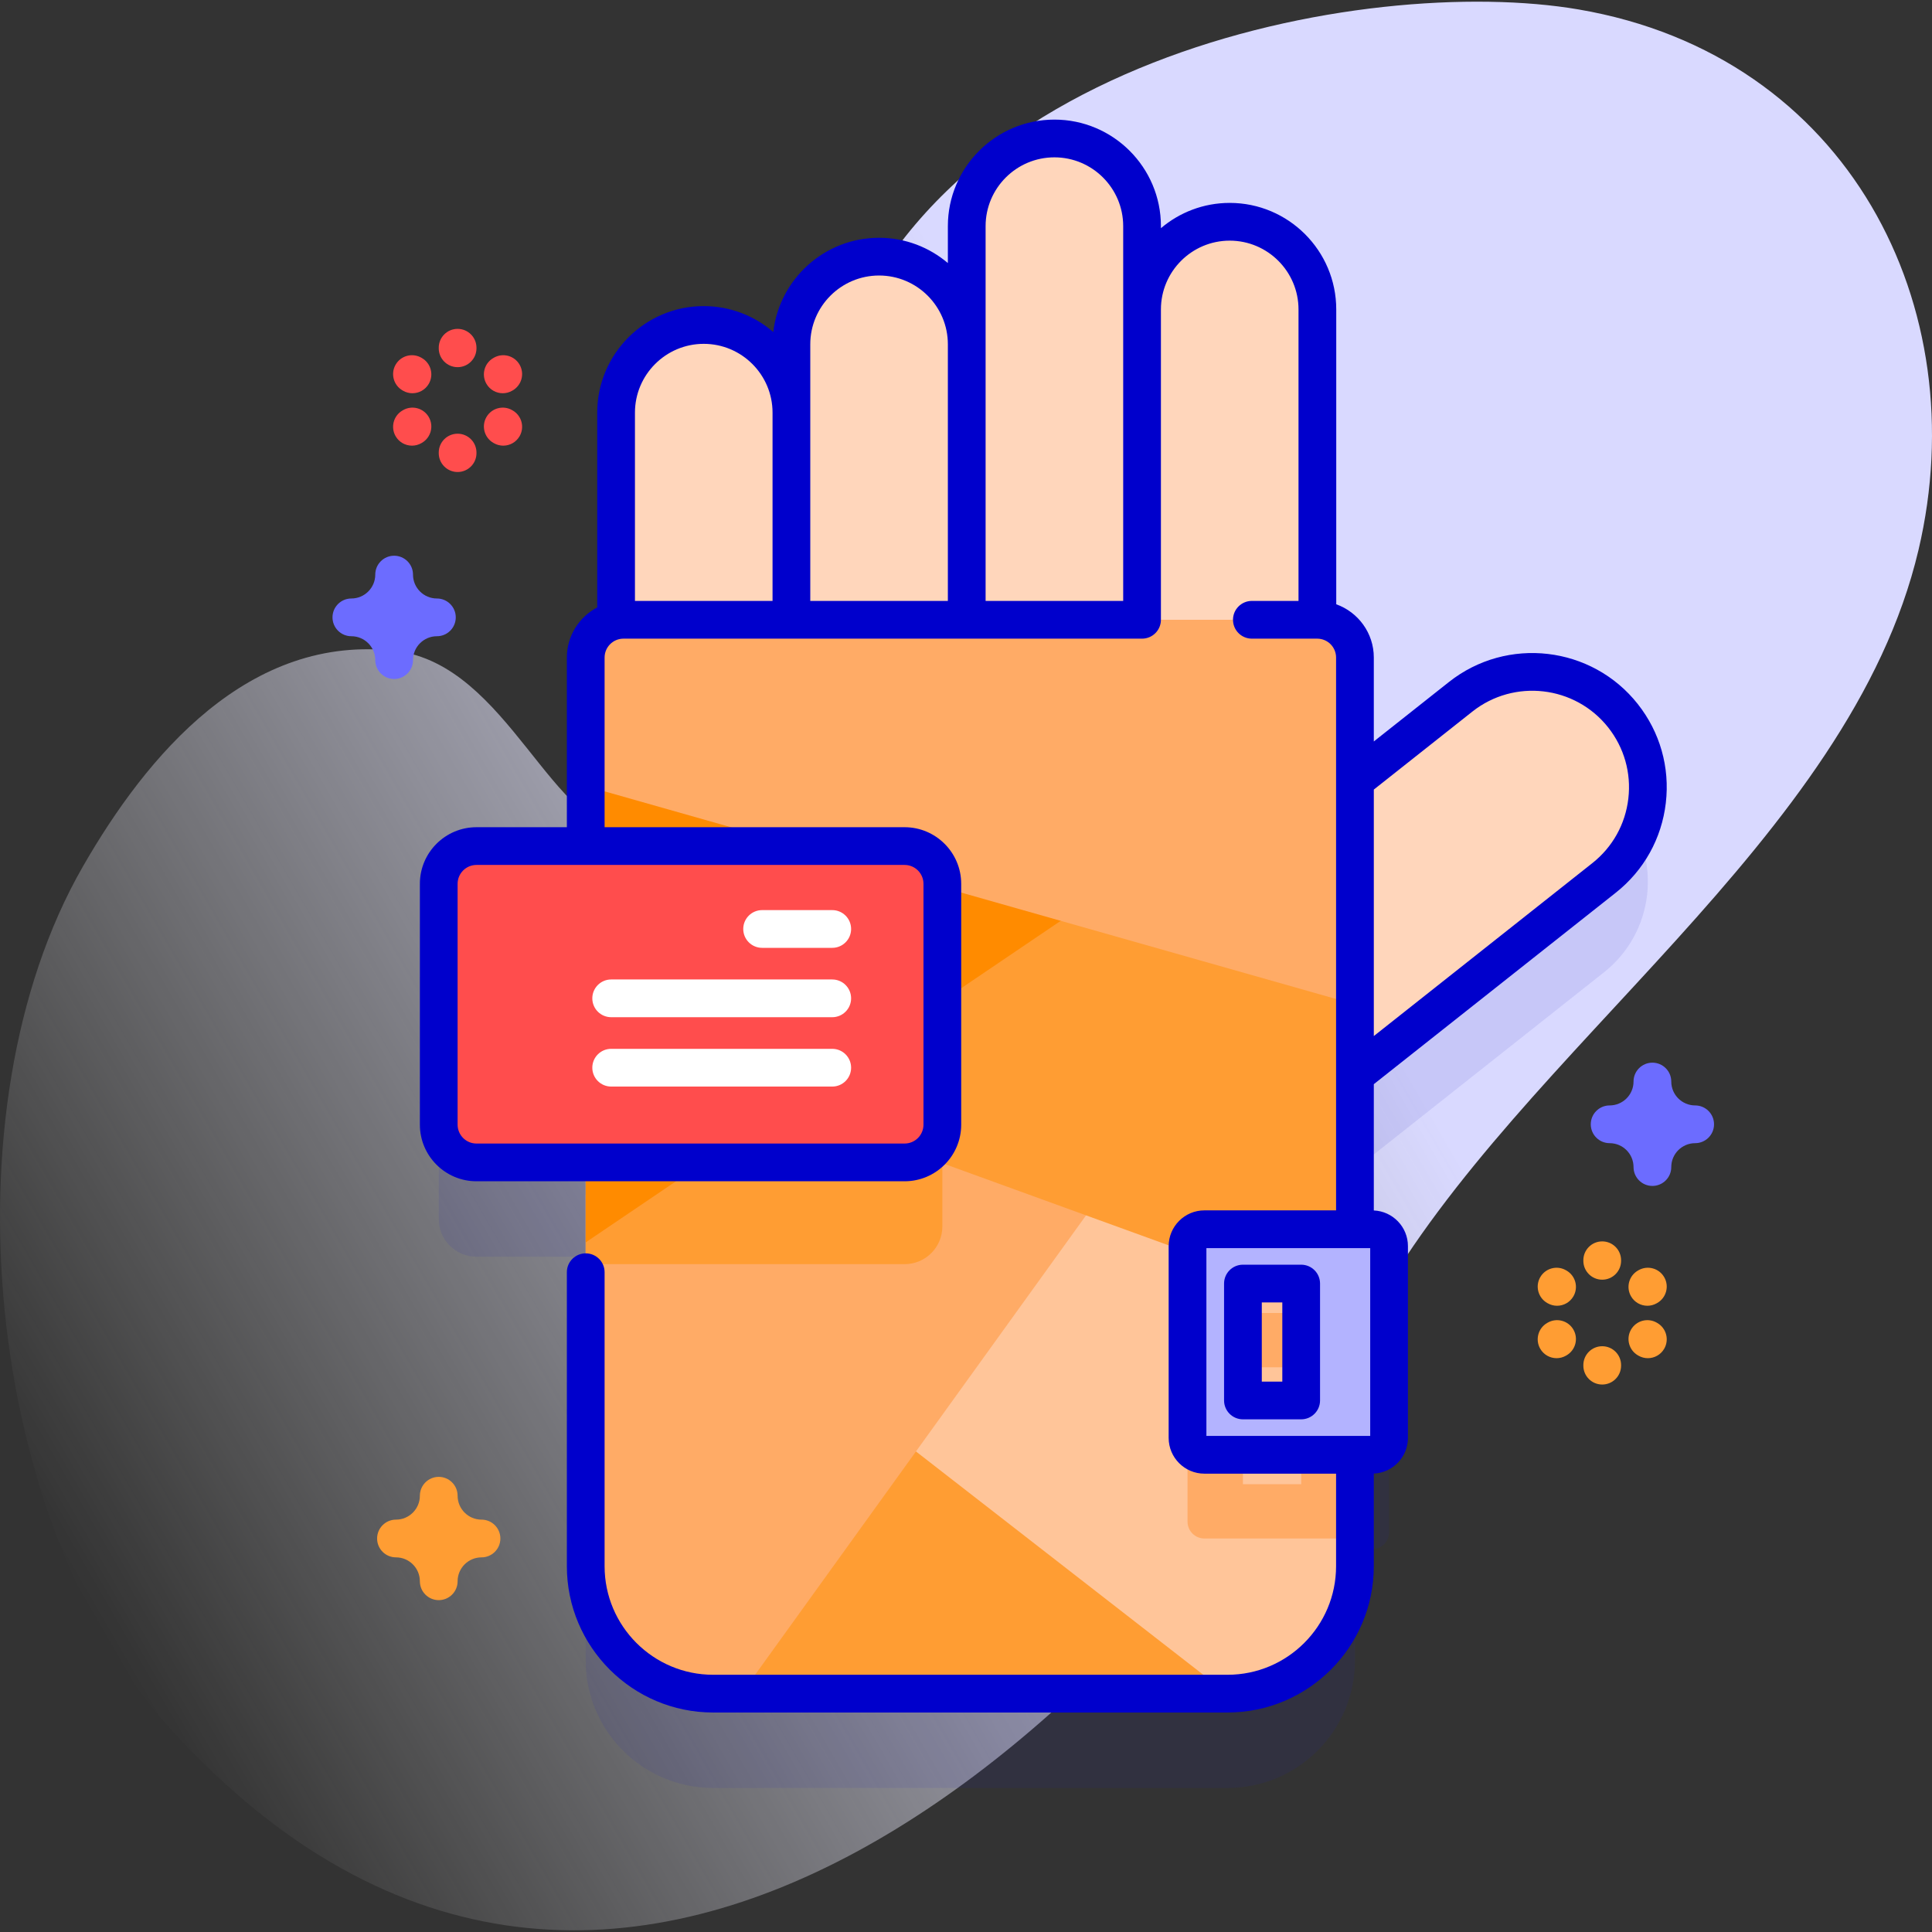 <svg id="Capa_1" enable-background="new 0 0 512 512" height="512" viewBox="0 0 512 512" width="512" xmlns="http://www.w3.org/2000/svg" xmlns:xlink="http://www.w3.org/1999/xlink"><rect x="0" y="0" width="512" height="512" fill="#333333" stroke="none"/><linearGradient id="SVGID_1_" gradientUnits="userSpaceOnUse" x1="8.753" x2="524.202" y1="401.161" y2="103.566"><stop offset="0" stop-color="#fff" stop-opacity="0"/><stop offset=".253" stop-color="#eef" stop-opacity=".403"/><stop offset=".629" stop-color="#d9d9ff"/></linearGradient><g><g><path d="m418.32 2.5c-55.666-9.521-178.298 12.183-200.004 105.017-14.431 61.722-14.007 112.075-50.427 113.02-21.67.562-32.97-44.31-62.889-48.001-39.047-4.817-66.145 27.695-83.057 57.138-37.205 64.772-25.571 174.918 23.354 228.632 118.488 130.086 259.197-5.952 319.358-112.309 38.585-68.213 125.637-123.352 143.767-200.248 15.177-64.376-18.503-131.003-90.102-143.249z" fill="url(#SVGID_1_)"/></g><g><g><path d="m430.093 214.661c-10.491-13.257-29.742-15.5-42.999-5.009l-28.024 22.176v-32.581c0-5.52-4.47-10-10-10h-183.85c-5.52 0-10 4.48-10 10v49.97h-28.95c-5.523 0-10 4.477-10 10v63.83c0 5.523 4.477 10 10 10h28.95v107.021c0 18.64 15.12 33.76 33.77 33.76h136.32c18.65 0 33.76-15.12 33.76-33.76v-29.535h4.574c2.471 0 4.474-2.003 4.474-4.474v-50.826c0-2.471-2.003-4.474-4.474-4.474h-4.574v-40.859l66.014-52.239c13.257-10.491 15.5-29.742 5.009-43z" fill="#2626bc" opacity=".1"/><g><path d="m319.437 316.262-37.99-48.008 105.647-83.601c13.257-10.491 32.509-8.248 42.999 5.009 10.491 13.257 8.248 32.509-5.009 42.999z" fill="#ffd6bb"/><path d="m359.07 174.248v240.82c0 18.64-15.11 33.76-33.76 33.76h-136.32c-18.65 0-33.77-15.12-33.77-33.76v-240.82c0-5.52 4.48-10 10-10h183.85c5.53 0 10 4.48 10 10z" fill="#ffc599"/><path d="m319.18 347.948c-2.47 0-4.47 2-4.47 4.47v50.83c0 2.47 2 4.47 4.47 4.47h39.89v-59.77zm25.65 45.38h-15.44v-30.98h15.44z" fill="#ffab66"/><path d="m325.31 448.828h-136.32c-18.65 0-33.77-15.12-33.77-33.76v-98.44z" fill="#ff9d33"/><path d="m359.075 174.243v48.91l-162.57 225.68h-7.51c-18.65 0-33.77-15.13-33.77-33.76v-240.83c0-5.52 4.48-10 10-10h183.85c5.53 0 10 4.48 10 10z" fill="#ffab66"/><path d="m249.735 261.193v63.82c0 5.53-4.48 10-10 10h-84.51v-83.82h84.51c5.52 0 10 4.47 10 10z" fill="#ff9d33"/><path d="m359.07 174.248v173.7l-203.85-74v-99.7c0-5.52 4.48-10 10-10h183.85c5.53 0 10 4.48 10 10z" fill="#ff9d33"/><path d="m359.075 174.248v17l-203.85 137.99v-154.99c0-5.52 4.48-10 10-10h183.85c5.53 0 10 4.48 10 10z" fill="#ff8b00"/><path d="m359.07 174.248v91.91l-203.85-57.86v-34.05c0-5.52 4.48-10 10-10h183.85c5.53 0 10 4.48 10 10z" fill="#ffab66"/><g fill="#ffd6bb"><path d="m209.731 164.248h-46.463v-54.897c0-12.83 10.401-23.231 23.231-23.231 12.83 0 23.231 10.401 23.231 23.231v54.897z"/><path d="m256.194 164.248h-46.463v-73.004c0-12.83 10.401-23.231 23.231-23.231 12.83 0 23.231 10.401 23.231 23.231v73.004z"/><path d="m302.656 164.248h-46.463v-104.321c0-12.83 10.401-23.231 23.231-23.231 12.83 0 23.231 10.401 23.231 23.231v104.321z"/><path d="m349.119 164.248h-46.463v-82.245c0-12.83 10.401-23.231 23.231-23.231 12.83 0 23.231 10.401 23.231 23.231v82.245z"/></g><path d="m314.706 330.233v50.826c0 2.471 2.003 4.474 4.474 4.474h44.464c2.471 0 4.474-2.003 4.474-4.474v-50.826c0-2.471-2.003-4.474-4.474-4.474h-44.464c-2.47 0-4.474 2.003-4.474 4.474zm30.12 40.903h-15.436v-30.979h15.436z" fill="#b3b3ff"/></g><g><path d="m239.73 308.048h-113.459c-5.523 0-10-4.477-10-10v-63.83c0-5.523 4.477-10 10-10h113.459c5.523 0 10 4.477 10 10v63.83c0 5.522-4.477 10-10 10z" fill="#ff4d4d"/><g fill="#00c"><path d="m434.014 186.559c-12.185-15.398-34.625-18.013-50.023-5.827l-19.917 15.761v-22.245c0-6.5-4.162-12.03-9.955-14.108v-78.137c0-15.566-12.665-28.231-28.231-28.231-6.945 0-13.309 2.526-18.231 6.701v-.546c0-15.566-12.665-28.231-28.231-28.231s-28.231 12.665-28.231 28.231v9.787c-4.923-4.175-11.286-6.701-18.231-6.701-14.465 0-26.418 10.938-28.038 24.976-4.949-4.274-11.388-6.869-18.425-6.869-15.566 0-28.231 12.665-28.231 28.231v51.619c-4.776 2.512-8.044 7.517-8.044 13.278v44.97h-23.954c-8.271 0-15 6.729-15 15v63.83c0 8.271 6.729 15 15 15h113.458c8.271 0 15-6.729 15-15v-63.83c0-8.271-6.729-15-15-15h-79.505v-44.97c0-2.757 2.243-5 5-5h137.432c2.761 0 5-2.238 5-5v-82.245c0-10.053 8.179-18.231 18.231-18.231s18.231 8.179 18.231 18.231v77.245h-12.362c-2.761 0-5 2.238-5 5s2.239 5 5 5h17.317c2.757 0 5 2.243 5 5v146.511h-34.894c-5.224 0-9.474 4.25-9.474 9.475v50.826c0 5.224 4.25 9.474 9.474 9.474h34.894v24.53c0 15.862-12.905 28.767-28.767 28.767h-136.315c-15.862 0-28.767-12.904-28.767-28.767v-77.915c0-2.762-2.239-5-5-5s-5 2.238-5 5v77.915c0 21.376 17.391 38.767 38.767 38.767h136.315c21.376 0 38.767-17.391 38.767-38.767v-24.552c5.024-.227 9.044-4.373 9.044-9.452v-50.826c0-5.08-4.02-9.226-9.044-9.453v-33.465l64.112-50.734c7.459-5.902 12.173-14.356 13.274-23.805s-1.543-18.759-7.446-26.218zm-189.284 47.659v63.83c0 2.757-2.243 5-5 5h-113.459c-2.757 0-5-2.243-5-5v-63.83c0-2.757 2.243-5 5-5h113.459c2.757 0 5 2.243 5 5zm-76.461-124.866c0-10.053 8.178-18.231 18.231-18.231s18.231 8.179 18.231 18.231v49.896h-36.462zm46.462 0v-18.108c0-10.053 8.179-18.231 18.231-18.231s18.231 8.179 18.231 18.231v68.004h-36.463v-49.896zm46.463-18.108v-31.317c0-10.053 8.178-18.231 18.231-18.231s18.231 8.179 18.231 18.231v22.076 77.245h-36.462zm58.513 239.515h43.412v49.774h-43.412zm111.821-119.139c-.792 6.795-4.182 12.874-9.546 17.119l-57.907 45.824v-65.318l26.122-20.672c11.075-8.763 27.213-6.882 35.976 4.191 4.244 5.365 6.146 12.061 5.355 18.856z"/><path d="m344.826 335.157h-15.436c-2.761 0-5 2.238-5 5v30.979c0 2.762 2.239 5 5 5h15.436c2.761 0 5-2.238 5-5v-30.979c0-2.761-2.239-5-5-5zm-5 30.979h-5.436v-20.979h5.436z"/></g><g><g><path d="m220.553 251.188h-18.583c-2.762 0-5-2.239-5-5s2.238-5 5-5h18.583c2.762 0 5 2.239 5 5s-2.238 5-5 5z" fill="#fff"/></g><g><path d="m220.553 269.57h-58.583c-2.762 0-5-2.239-5-5s2.238-5 5-5h58.583c2.762 0 5 2.239 5 5s-2.238 5-5 5z" fill="#fff"/></g><g><path d="m220.553 287.951h-58.583c-2.762 0-5-2.239-5-5s2.238-5 5-5h58.583c2.762 0 5 2.239 5 5s-2.238 5-5 5z" fill="#fff"/></g></g></g></g><path d="m104.45 179.941c-2.761 0-5-2.238-5-5 0-3.492-2.841-6.334-6.333-6.334-2.761 0-5-2.238-5-5s2.239-5 5-5c3.492 0 6.333-2.841 6.333-6.333 0-2.762 2.239-5 5-5s5 2.238 5 5c0 3.492 2.841 6.333 6.333 6.333 2.761 0 5 2.238 5 5s-2.239 5-5 5c-3.492 0-6.333 2.842-6.333 6.334 0 2.762-2.239 5-5 5z" fill="#6c6cff"/><path d="m437.904 314.284c-2.761 0-5-2.238-5-5 0-3.492-2.841-6.333-6.333-6.333-2.761 0-5-2.238-5-5s2.239-5 5-5c3.492 0 6.333-2.841 6.333-6.333 0-2.762 2.239-5 5-5s5 2.238 5 5c0 3.492 2.841 6.333 6.333 6.333 2.761 0 5 2.238 5 5s-2.239 5-5 5c-3.492 0-6.333 2.841-6.333 6.333 0 2.762-2.238 5-5 5z" fill="#6c6cff"/><path d="m116.271 424.052c-2.761 0-5-2.238-5-5 0-3.492-2.841-6.334-6.333-6.334-2.761 0-5-2.238-5-5s2.239-5 5-5c3.492 0 6.333-2.841 6.333-6.333 0-2.762 2.239-5 5-5s5 2.238 5 5c0 3.492 2.841 6.333 6.333 6.333 2.761 0 5 2.238 5 5s-2.239 5-5 5c-3.492 0-6.333 2.842-6.333 6.334 0 2.761-2.239 5-5 5z" fill="#ff9d33"/><g fill="#ff4d4d"><g><path d="m121.271 97.303c-2.761 0-5-2.238-5-5v-.15c0-2.762 2.239-5 5-5s5 2.238 5 5v.15c0 2.761-2.239 5-5 5z"/><path d="m121.271 125.087c-2.761 0-5-2.238-5-5v-.15c0-2.762 2.239-5 5-5s5 2.238 5 5v.15c0 2.762-2.239 5-5 5z"/></g><g><path d="m109.3 104.213c-.85 0-1.711-.217-2.5-.674l-.13-.075c-2.39-1.384-3.206-4.442-1.822-6.832 1.383-2.391 4.441-3.207 6.833-1.822l.13.075c2.39 1.384 3.206 4.442 1.822 6.832-.928 1.601-2.607 2.496-4.333 2.496z"/><path d="m133.362 118.104c-.848 0-1.706-.216-2.493-.67l-.13-.075c-2.392-1.38-3.213-4.438-1.833-6.829 1.38-2.393 4.437-3.213 6.829-1.833l.13.075c2.392 1.38 3.213 4.438 1.833 6.829-.926 1.606-2.607 2.503-4.336 2.503z"/></g><g><path d="m109.18 118.104c-1.726 0-3.405-.895-4.332-2.496-1.384-2.39-.568-5.448 1.822-6.832l.13-.075c2.391-1.385 5.449-.568 6.833 1.822s.568 5.448-1.822 6.832l-.13.075c-.79.458-1.651.674-2.501.674z"/><path d="m133.241 104.213c-1.729 0-3.41-.897-4.336-2.503-1.38-2.392-.559-5.449 1.833-6.829l.13-.075c2.392-1.382 5.45-.56 6.829 1.833 1.38 2.392.559 5.449-1.833 6.829l-.13.075c-.786.454-1.646.67-2.493.67z"/></g></g><g fill="#ff9d33"><g><path d="m424.605 339.131c-2.761 0-5-2.238-5-5v-.15c0-2.762 2.239-5 5-5s5 2.238 5 5v.15c0 2.762-2.239 5-5 5z"/><path d="m424.605 366.915c-2.761 0-5-2.238-5-5v-.15c0-2.762 2.239-5 5-5s5 2.238 5 5v.15c0 2.762-2.239 5-5 5z"/></g><g><path d="m412.635 346.04c-.841 0-1.694-.213-2.476-.66l-.13-.074c-2.398-1.37-3.231-4.424-1.861-6.821 1.37-2.398 4.425-3.23 6.822-1.86l.13.074c2.398 1.37 3.231 4.424 1.861 6.821-.923 1.615-2.611 2.52-4.346 2.52z"/><path d="m436.696 359.933c-.85 0-1.711-.217-2.5-.674l-.13-.075c-2.39-1.384-3.206-4.442-1.822-6.832s4.441-3.208 6.833-1.822l.13.075c2.39 1.384 3.206 4.442 1.822 6.832-.928 1.601-2.607 2.496-4.333 2.496z"/></g><g><path d="m412.514 359.933c-1.726 0-3.405-.895-4.332-2.496-1.384-2.39-.568-5.448 1.822-6.832l.13-.075c2.391-1.386 5.449-.567 6.833 1.822 1.384 2.39.568 5.448-1.822 6.832l-.13.075c-.789.457-1.651.674-2.501.674z"/><path d="m436.575 346.04c-1.736 0-3.423-.905-4.346-2.521-1.37-2.397-.537-5.451 1.861-6.821l.13-.074c2.396-1.371 5.452-.538 6.822 1.86 1.37 2.397.537 5.451-1.861 6.821l-.13.074c-.782.448-1.634.661-2.476.661z"/></g></g></g></g></svg>
